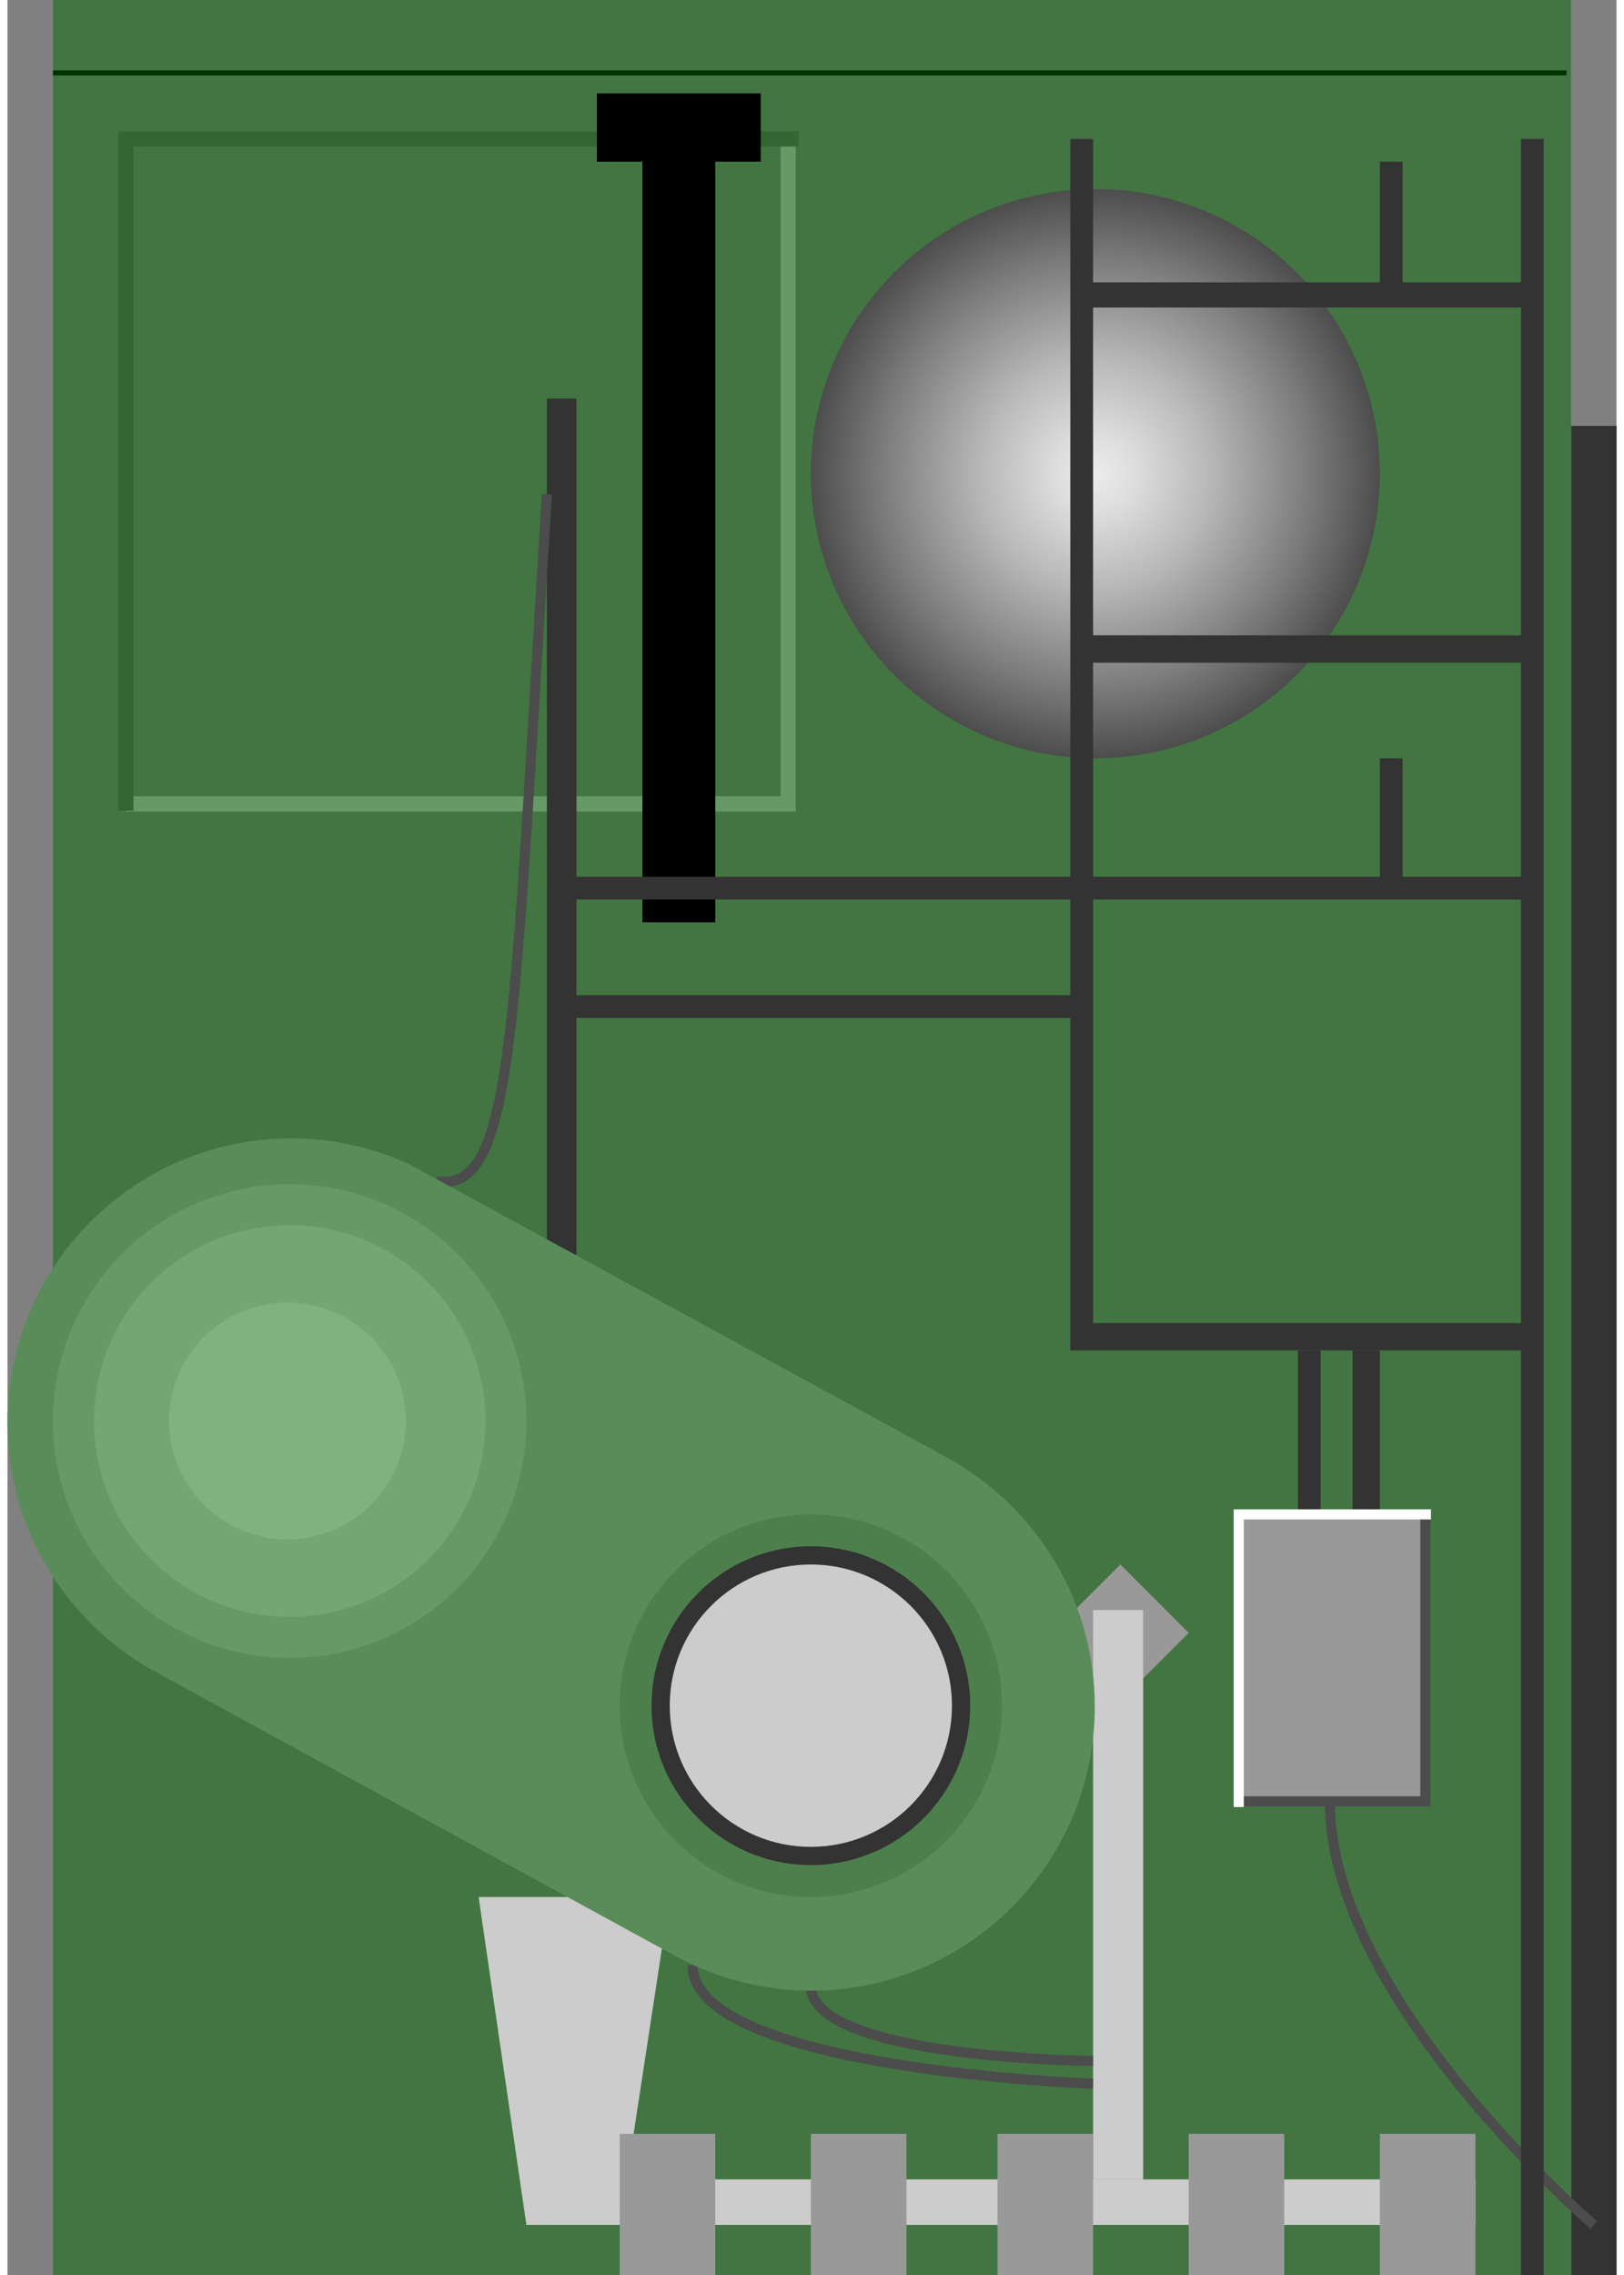 <!DOCTYPE svg PUBLIC "-//W3C//DTD SVG 1.1//EN" "http://www.w3.org/Graphics/SVG/1.1/DTD/svg11.dtd"><svg version="1.1" xmlns="http://www.w3.org/2000/svg" xmlns:xlink="http://www.w3.org/1999/xlink" width="80px" height="112px" viewBox="0 0 79.617 112.5" enable-background="new 0 0 79.617 112.5" xml:space="preserve">
<rect x="0" y="0" width="79.617" height="112.5" fill="#808080" stroke="none"/>
<g id="Group_BoilerBody">
	<path fill="#333333" d="M77.371,21.059h2.246V112.5h-2.246V21.059z" />
	<path fill="#427542" d="M2.252,0h75.113v112.5H2.252V0z" />
	<path fill="none" d="M2.252,0h75.113v112.5H2.252V0" />
	<path fill="none" stroke="#669966" stroke-width="0.75" d="M38.626,6.869v32.883H5.856" />
	<path fill="none" stroke="#336633" stroke-width="0.75" d="M39.142,6.869H5.856v33.214" />
	<path fill="none" stroke="#003300" stroke-width="0.25" d="M2.252,3.604H77.14" />
</g>
<g id="Group_3">
	<polygon points="37.275,4.617 29.167,4.617 29.167,7.996 31.419,7.996 31.419,45.608 35.023,45.608 35.023,7.996 37.275,7.996  " />
</g>
<g id="Group_2">
	<radialGradient id="SVGID_1_" cx="53.828" cy="23.423" r="14.077" gradientUnits="userSpaceOnUse">
		<stop offset="0" style="stop-color:#ECECEC" />
		<stop offset="0.14" style="stop-color:#DDDDDD" />
		<stop offset="0.4" style="stop-color:#B8B8B8" />
		<stop offset="0.75" style="stop-color:#7C7C7C" />
		<stop offset="1" style="stop-color:#4D4D4D" />
	</radialGradient>
	<circle fill="url(#SVGID_1_)" cx="53.829" cy="23.423" r="14.077" />
</g>
<g id="Group_ControlPanel">
	<path fill="#999999" d="M60.924,74.887h9.233v14.189h-9.233V74.887z" />
	<path fill="none" stroke="#4C4C4C" stroke-width="0.5" d="M60.924,89.076h9.233V74.887" />
	<path fill="#333333" d="M64.978,74.887h-1.126v-8.107h1.126V74.887z" />
	<path fill="#333333" d="M67.906,74.887h-1.352v-8.107h1.352V74.887z" />
	<path fill="none" stroke="#4C4C4C" stroke-width="0.5" d="M65.428,89.076c0,9.841,13.063,20.946,13.063,20.946" />
	<path fill="none" stroke="#FFFFFF" stroke-width="0.5" d="M60.924,89.359V74.887h9.51" />
</g>
<g id="Group_FuelOilHeatingandFilteringSystems">
	<path fill="#CCCCCC" d="M32.771,93.807h-9.46l2.365,16.216h4.617L32.771,93.807z" />
	<path fill="#CCCCCC" d="M30.293,107.771h42.342v2.252H30.293V107.771z" />
	<path fill="#999999" d="M51.464,80.969l3.604-3.604l3.379,3.378l-3.604,3.604L51.464,80.969z" />
	<path fill="#CCCCCC" d="M53.716,79.617h2.478v28.153h-2.478V79.617z" />
	<path fill="#999999" d="M30.293,105.518h4.729v6.982h-4.729V105.518z" />
	<path fill="#999999" d="M39.752,105.518h4.73v6.982h-4.73V105.518z" />
	<path fill="#999999" d="M48.987,105.518h4.729v6.982h-4.729V105.518z" />
	<path fill="#999999" d="M58.447,105.518h4.729v6.982h-4.729V105.518z" />
	<path fill="#999999" d="M67.906,105.518h4.729v6.982h-4.729V105.518z" />
</g>
<g id="Group_AccessLadder">
	<path fill="#333333" d="M74.888,6.869v7.095h-5.856V7.996h-1.126v5.968H53.716V6.869H52.59v36.487H28.154V19.707H26.69V62.05h1.464   V50.338H52.59v16.441h1.126h21.172V112.5h1.126V6.869H74.888z M52.59,49.212H28.154v-4.73H52.59V49.212z M74.888,65.428H53.716   V44.482h21.172V65.428z M74.888,43.356h-5.856V37.5h-1.126v5.856H53.716V32.771h21.172V43.356z M74.888,31.419H53.716V15.203   h21.172V31.419z" />
</g>
<g id="Group_1">
	<path fill="none" stroke="#4C4C4C" stroke-width="0.5" d="M53.716,103.041c0,0-19.819-0.689-19.819-5.856" />
	<path fill="none" stroke="#4C4C4C" stroke-width="0.5" d="M53.716,101.914c0,0-13.964-0.104-13.964-3.716" />
	<path fill="none" stroke="#4C4C4C" stroke-width="0.5" d="M21.224,58.421c3.866,0.548,3.803-7.227,5.466-33.984" />
	<path fill="#598C59" d="M45.969,71.806l0.007-0.013L19.849,57.557c-1.77-0.804-3.729-1.264-5.8-1.264   C6.29,56.293,0,62.583,0,70.342c0,5.403,3.055,10.087,7.528,12.438l-0.002,0.004l25.92,14.159l0.005-0.01   c1.897,0.955,4.032,1.505,6.301,1.505c7.759,0,14.049-6.29,14.049-14.048C53.801,78.866,50.606,74.101,45.969,71.806z" />
	<circle fill="#669966" cx="13.964" cy="70.271" r="11.712" />
	<circle fill="#73A673" cx="13.964" cy="70.271" r="9.685" />
	<circle fill="#7FB27F" cx="13.852" cy="70.27" r="5.856" />
	<circle fill="#4C7F4C" cx="39.752" cy="84.347" r="9.46" />
	<circle fill="#333333" cx="39.752" cy="84.347" r="7.883" />
	<circle fill="#CCCCCC" cx="39.752" cy="84.347" r="6.982" />
</g>
</svg>